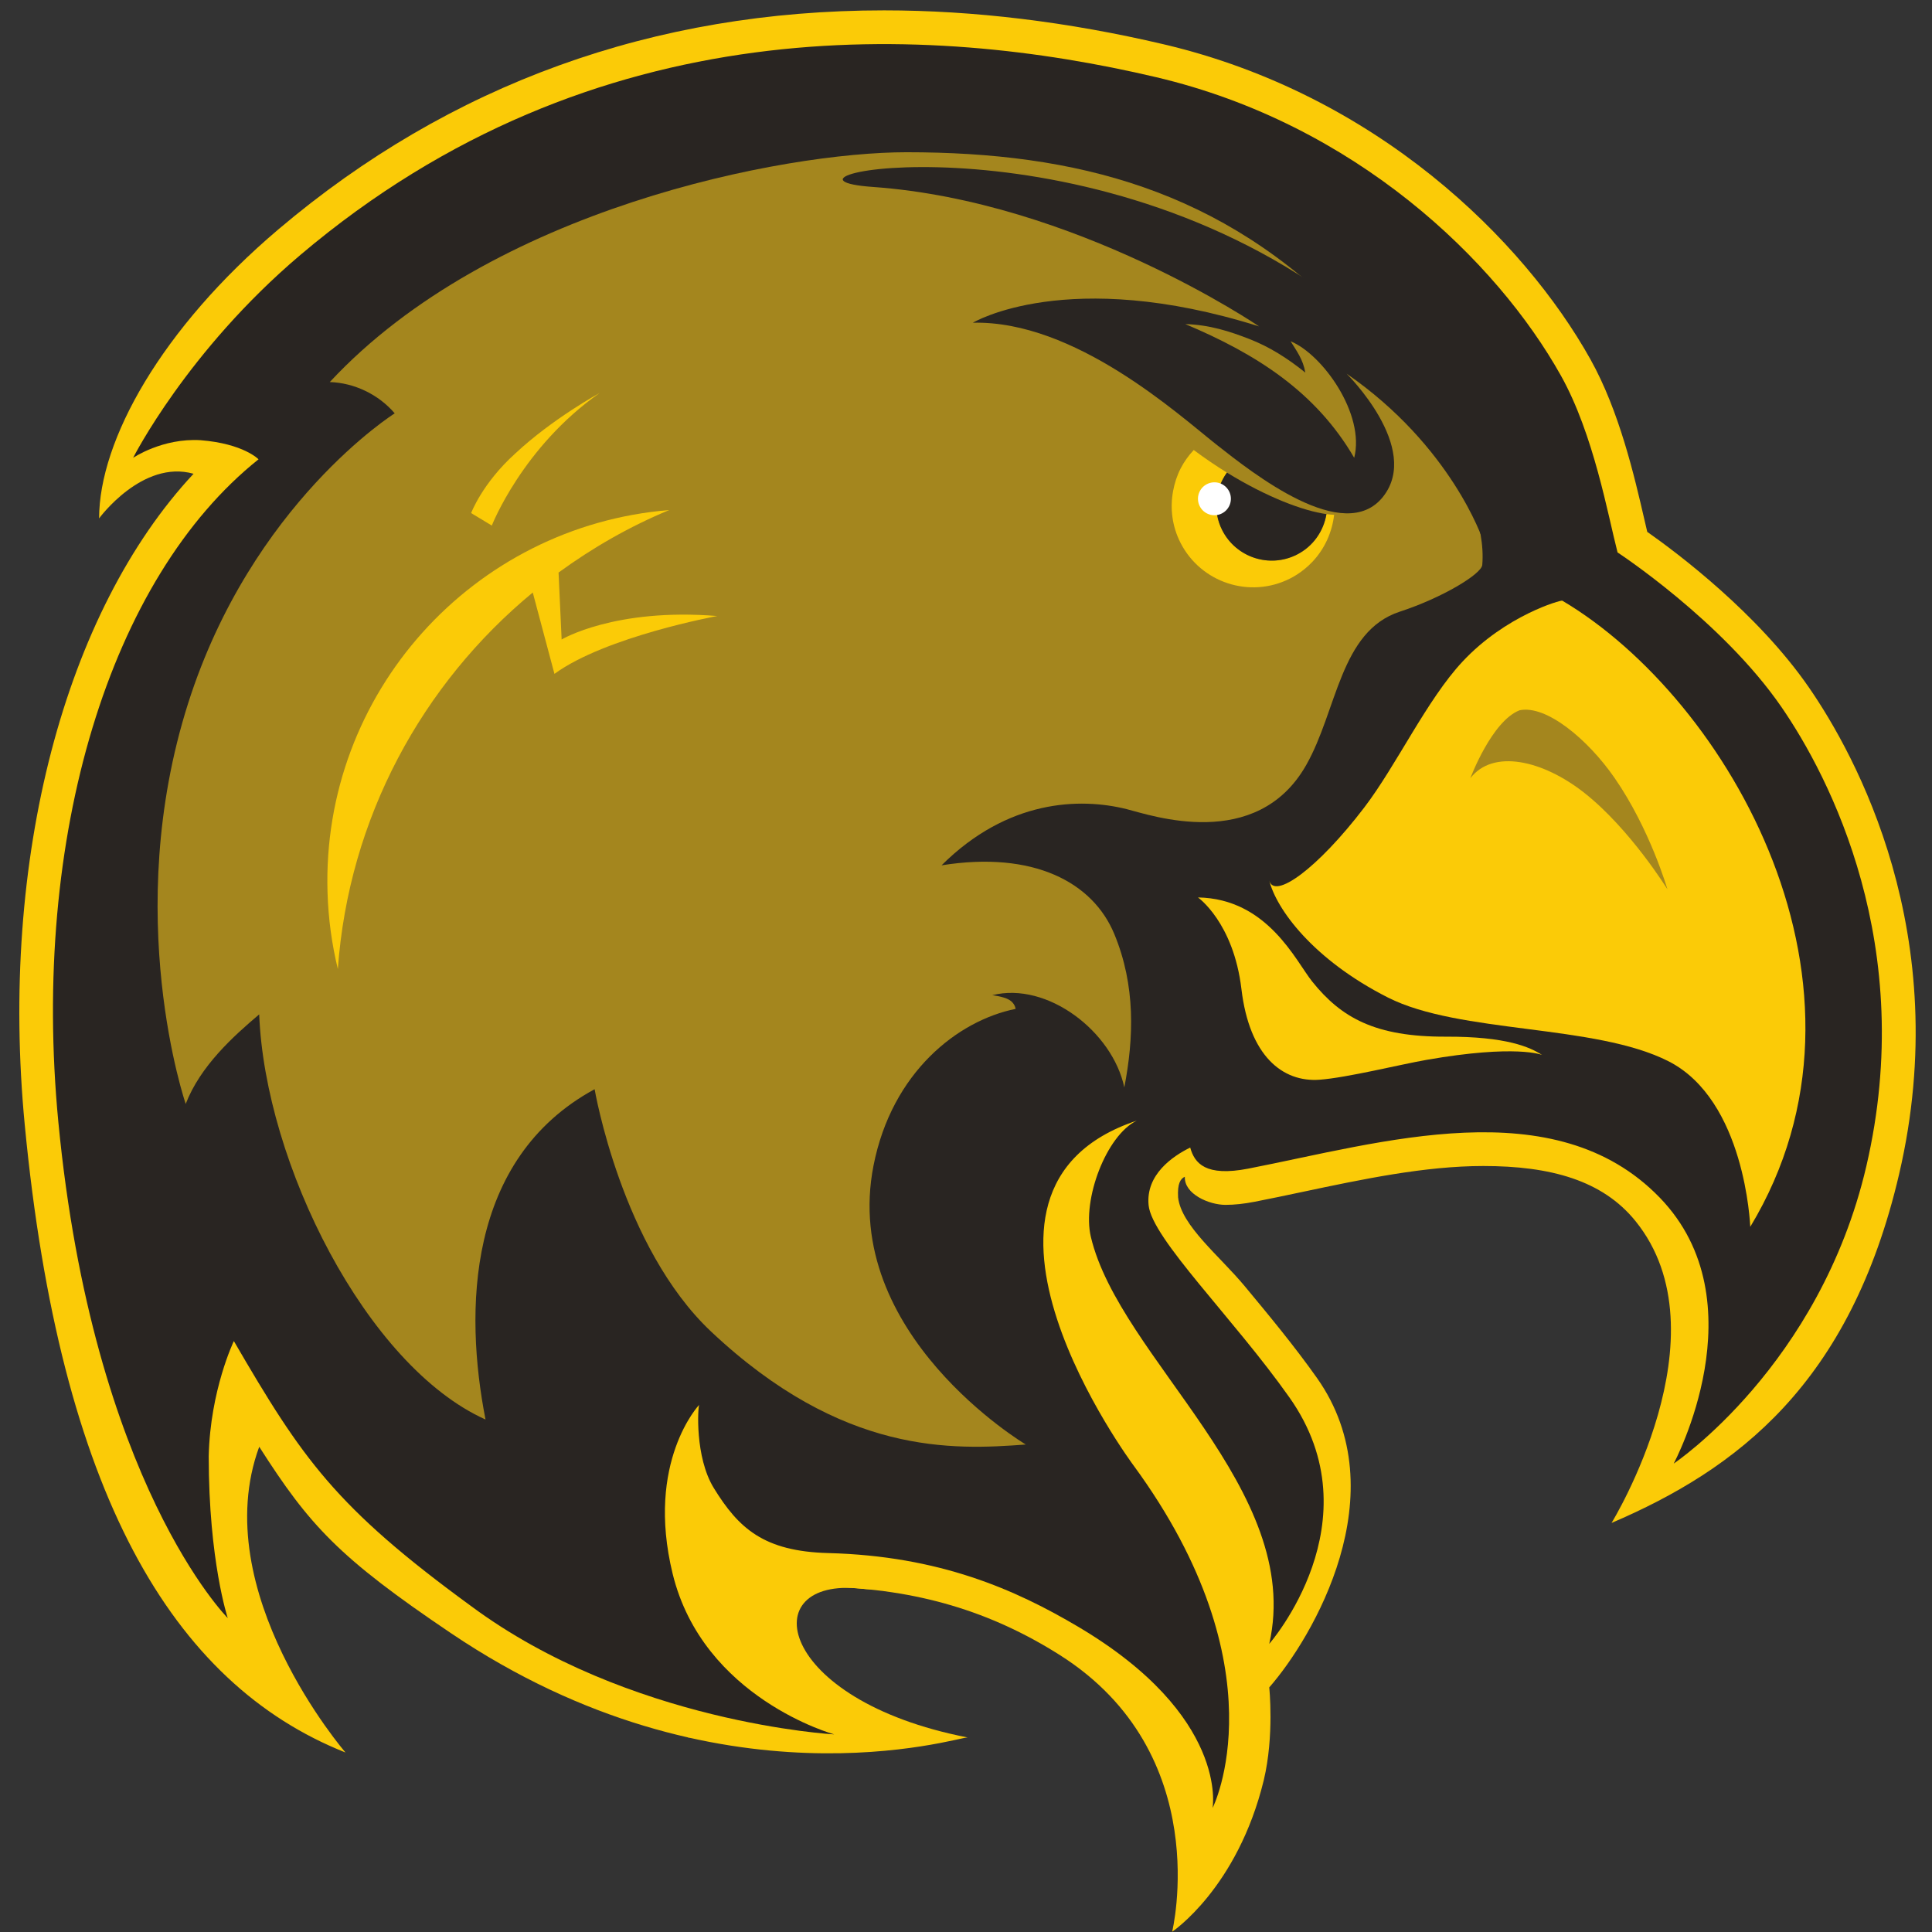 <?xml version="1.0" encoding="UTF-8"?>
<svg width="200px" height="200px" viewBox="0 0 200 200" version="1.1" xmlns="http://www.w3.org/2000/svg" xmlns:xlink="http://www.w3.org/1999/xlink">
    <rect x="0" y="0" width="200" height="200" fill="#333333" stroke="none"/>
    <!-- Generator: Sketch 51.3 (57544) - http://www.bohemiancoding.com/sketch -->
    <title>cal-st-la</title>
    <desc>Created with Sketch.</desc>
    <defs></defs>
    <g id="cal-st-la" stroke="none" stroke-width="1" fill="none" fill-rule="evenodd">
        <g id="cal-st-la_BGL" transform="translate(2, 0)">
            <g id="cal-st-la">
                <g id="g10" transform="translate(98.328, 100.195) scale(-1, 1) rotate(-180) translate(-98.328, -100.195) translate(0, 0.416)" fill-rule="nonzero">
                    <g id="g12">
                        <path d="M116.532,54.779 C120.735,48.869 125.047,42.804 126.104,36.63 C124.367,40.751 121.82,45.344 118.148,50.353 C116.528,52.537 113.712,56.981 111.733,61.819 C113.176,59.499 114.833,57.167 116.532,54.779" id="path14" fill="#100F0D"></path>
                        <path d="M185.287,128.768 C179.972,136.484 171.593,142.759 168.523,144.916 C168.428,145.316 168.329,145.745 168.224,146.2 C167.192,150.67 165.633,157.426 162.641,162.778 C155.728,175.146 140.492,190.209 118.461,195.389 C108.552,197.719 98.813,198.901 89.515,198.901 C65.677,198.901 44.587,191.277 26.832,176.242 C14.721,165.985 8.259,154.385 8.259,146.311 C8.259,146.311 12.732,152.428 18.037,150.931 C4.704,136.64 -2.077,111.051 0.564,83.512 C4.212,45.462 15.79,25.697 33.767,18.554 C33.767,18.554 19.334,35.248 24.835,50.207 C30.033,42.067 33.055,38.745 44.71,30.89 C72.441,12.2 97.244,20.165 98.155,20.115 C98.155,20.115 75.671,21.099 71.024,37.889 C70.621,39.344 70.462,40.708 70.374,41.947 C73.193,38.187 76.785,35.89 83.658,35.71 C92.953,35.469 100.563,33.171 107.713,28.644 C123.847,18.425 119.341,0 119.341,0 C119.341,0 126.104,4.515 128.826,15.692 C129.925,20.299 129.392,25.295 129.392,25.295 C133.87,30.398 142.741,45.401 134.345,57.309 C132.016,60.61 129.272,63.916 126.851,66.832 C124.251,69.963 120.284,73.087 119.956,76.023 C119.874,77.459 120.203,77.952 120.654,78.158 C120.569,76.369 123.164,75.247 124.857,75.247 C125.776,75.247 126.77,75.352 127.892,75.571 C129.501,75.884 131.165,76.236 132.867,76.596 C139.086,77.91 145.515,79.269 151.56,79.269 C158.532,79.269 163.893,77.78 167.298,73.577 C176.827,61.819 164.825,42.318 164.825,42.318 C177.808,47.882 189.53,56.696 194.6,78.446 C200.386,103.269 190.015,121.907 185.287,128.768" id="path16" fill="#FBCB07"></path>
                        <path d="M98.155,20.115 C78.304,23.981 75.986,36.774 87.151,35.515 C99.469,34.127 71.915,51.796 71.915,51.796 L58.452,43.824 L69.233,20.115 L98.155,20.115" id="path18" fill="#FBCB07"></path>
                        <path d="M182.413,126.786 C176.262,135.714 165.449,142.786 165.449,142.786 C164.453,146.633 162.986,155.005 159.594,161.075 C152.935,172.99 138.298,187.137 117.662,191.989 C94.378,197.465 59.628,199.438 29.088,173.577 C17.378,163.659 11.781,152.581 11.781,152.581 C11.781,152.581 14.818,154.644 18.763,154.405 C23.215,154.048 24.764,152.428 24.764,152.428 C9.371,140.147 1.206,113.387 4.038,83.845 C7.625,46.446 21.577,32.471 21.577,32.471 C21.577,32.471 19.607,38.381 19.607,49.225 C19.758,56.068 22.208,61.147 22.208,61.147 C29.309,48.94 32.706,43.976 46.768,33.711 C63.099,21.601 84.361,20.43 84.361,20.43 C84.361,20.43 70.782,24.152 67.632,37.06 C64.802,48.656 70.379,54.549 70.379,54.549 C70.251,54.351 69.907,49.158 71.897,45.926 C74.467,41.753 77.074,39.376 83.749,39.201 C95.262,38.901 103.106,35.425 109.602,31.58 C125.233,22.33 123.527,12.808 123.527,12.808 C123.527,12.808 130.807,27.18 115.332,48.289 C115.332,48.289 94.12,76.784 115.675,83.964 C112.543,82.451 110.003,75.835 110.925,71.936 C113.9,59.357 133.014,45.782 129.393,29.803 C129.393,29.803 140.522,42.49 131.492,55.296 C125.707,63.5 117.242,71.749 116.903,75.214 C116.596,78.375 119.381,80.279 121.21,81.18 C121.659,79.538 122.819,78.141 127.225,78.999 C141.001,81.68 158.919,87.234 169.804,76.009 C180.263,65.222 171.261,48.464 171.261,48.464 C171.261,48.464 186.384,58.582 191.2,79.24 C196.508,102.009 187.4,119.548 182.413,126.786" id="path20" fill="#292522"></path>
                        <path d="M137.591,166.809 C124.51,180.355 109.346,184.215 91.847,184.215 C79.167,184.215 48.862,178.414 32.14,160.425 C34.699,160.337 37.199,159.131 38.861,157.185 C38.861,157.185 24.072,147.895 17.478,127.178 C10.507,105.275 17.224,85.695 17.224,85.695 C18.745,89.638 22.168,92.708 24.832,94.965 C25.432,79.535 35.927,58.567 48.262,53.025 C46.068,64.191 46.262,80 59.555,87.22 C59.555,87.22 62.343,70.845 71.623,62.119 C85.244,49.309 96.647,49.875 104.189,50.438 C104.189,50.438 85.001,61.847 88.424,79.303 C90.326,89.004 97.173,94.332 103.134,95.534 C103.134,95.534 103.083,96.114 102.469,96.473 C101.874,96.822 100.715,96.952 100.715,96.952 C106.434,98.382 113.17,93.174 114.388,87.405 C115.377,92.514 115.567,97.943 113.348,103.293 C111.129,108.645 104.979,111.918 95.469,110.396 C102.316,117.212 109.792,117.425 114.641,116.211 C117.123,115.589 128.081,111.738 133.216,120.773 C136.442,126.449 136.711,134.634 142.917,136.658 C147.292,138.085 151.366,140.548 151.444,141.493 C152.115,149.505 143.176,161.026 137.591,166.809" id="path22" fill="#A4861E"></path>
                        <path d="M139.225,116.379 C142.565,120.754 145.71,127.535 149.395,131.48 C153.884,136.288 159.594,137.872 159.725,137.794 C176.95,127.596 194.128,97.738 179.188,72.975 C179.166,73.216 178.661,86.079 170.717,90.115 C163.098,93.985 149.117,92.944 141.677,96.711 C133.91,100.643 130.115,105.882 129.392,108.833 C129.888,106.81 134.361,110.011 139.225,116.379" id="path24" fill="#FBCB07"></path>
                        <path d="M134.613,88.202 C137.456,88.416 142.955,89.781 145.662,90.255 C155.012,91.891 157.636,90.763 157.636,90.763 C156.393,91.575 153.923,92.682 147.694,92.658 C140.351,92.629 136.842,94.627 133.845,98.357 C132.132,100.491 129.227,106.948 122.013,107.071 C122.013,107.071 125.693,104.488 126.514,97.577 C127.334,90.666 130.765,87.913 134.613,88.202" id="path26" fill="#FBCB07"></path>
                        <path d="M60.073,159.289 C60.073,159.289 55.229,156.661 51.338,153.026 C47.926,149.952 46.772,146.861 46.772,146.861 L48.912,145.567 C48.912,145.567 52.086,153.702 60.073,159.289" id="path28" fill="#FBCB07"></path>
                        <path d="M72.25,136.204 C61.617,137.067 56.14,133.773 56.14,133.773 L55.822,140.705 C59.352,143.279 63.179,145.474 67.276,147.174 C46.955,145.524 31.28,128.202 31.905,107.59 C31.987,104.861 32.356,102.208 32.974,99.656 C34.091,115.283 41.697,129.182 53.152,138.638 L55.396,130.215 C60.698,134.086 72.25,136.204 72.25,136.204" id="path30" fill="#FBCB07"></path>
                        <path d="M132.257,142.562 C129.423,141.124 125.96,142.257 124.522,145.091 C123.515,147.078 123.792,149.362 125.011,151.052 C123.88,151.749 122.729,152.532 121.574,153.39 C121.035,152.81 120.572,152.17 120.217,151.476 C119.838,150.734 119.583,149.939 119.434,149.122 C119.115,147.372 119.328,145.513 120.195,143.804 C122.307,139.641 127.392,137.978 131.555,140.09 C131.795,140.211 132.023,140.345 132.246,140.486 C132.849,140.87 133.389,141.321 133.864,141.822 C135.132,143.163 135.9,144.878 136.108,146.681 C135.861,146.691 135.597,146.716 135.314,146.755 C135.023,145.012 133.953,143.423 132.257,142.562" id="path32" fill="#FBCB07"></path>
                        <path d="M124.522,145.091 C125.96,142.257 129.423,141.124 132.257,142.562 C133.953,143.423 135.023,145.012 135.314,146.755 C132.849,147.096 129.081,148.545 125.011,151.052 C123.792,149.362 123.515,147.078 124.522,145.091" id="path34" fill="#292522"></path>
                        <path d="M138.186,152.582 C134.198,159.446 127.993,163.354 120.701,166.426 C123.237,166.347 125.29,165.672 127.326,164.883 C129.382,164.083 131.228,162.93 133.127,161.404 C132.889,162.778 132.215,163.655 131.602,164.647 C134.935,163.276 139.334,157.08 138.186,152.582 Z M136.214,168.97 C109.241,188.761 74.621,181.592 88.353,180.622 C109.352,179.137 128.341,166.185 128.341,166.185 C108.471,172.436 98.708,166.565 98.708,166.565 C109.258,166.819 119.982,157.066 123.869,153.995 C127.756,150.925 137.164,143.486 141.173,148.552 C145.182,153.617 137.401,161.291 137.401,161.291 C148.255,153.795 151.479,144.14 151.479,144.14 C154.559,141.343 152.694,156.877 136.214,168.97 Z" id="path36" fill="#292522"></path>
                        <path d="M155.306,126.446 C158.061,127.029 162.367,123.448 165.132,119.456 C168.812,114.146 170.611,107.914 170.611,107.914 C170.611,107.914 166.773,114.129 162.039,117.874 C157.698,121.308 152.54,122.45 150.211,119.413 C150.211,119.413 152.413,125.326 155.306,126.446" id="path38" fill="#A4861E"></path>
                        <path d="M125.237,149.112 C125.663,148.274 125.327,147.247 124.488,146.822 C123.649,146.396 122.623,146.73 122.198,147.57 C121.772,148.41 122.107,149.435 122.947,149.861 C123.786,150.286 124.811,149.952 125.237,149.112" id="path40" fill="#FFFFFF"></path>
                    </g>
                </g>
            </g>
        </g>
    </g>
</svg>